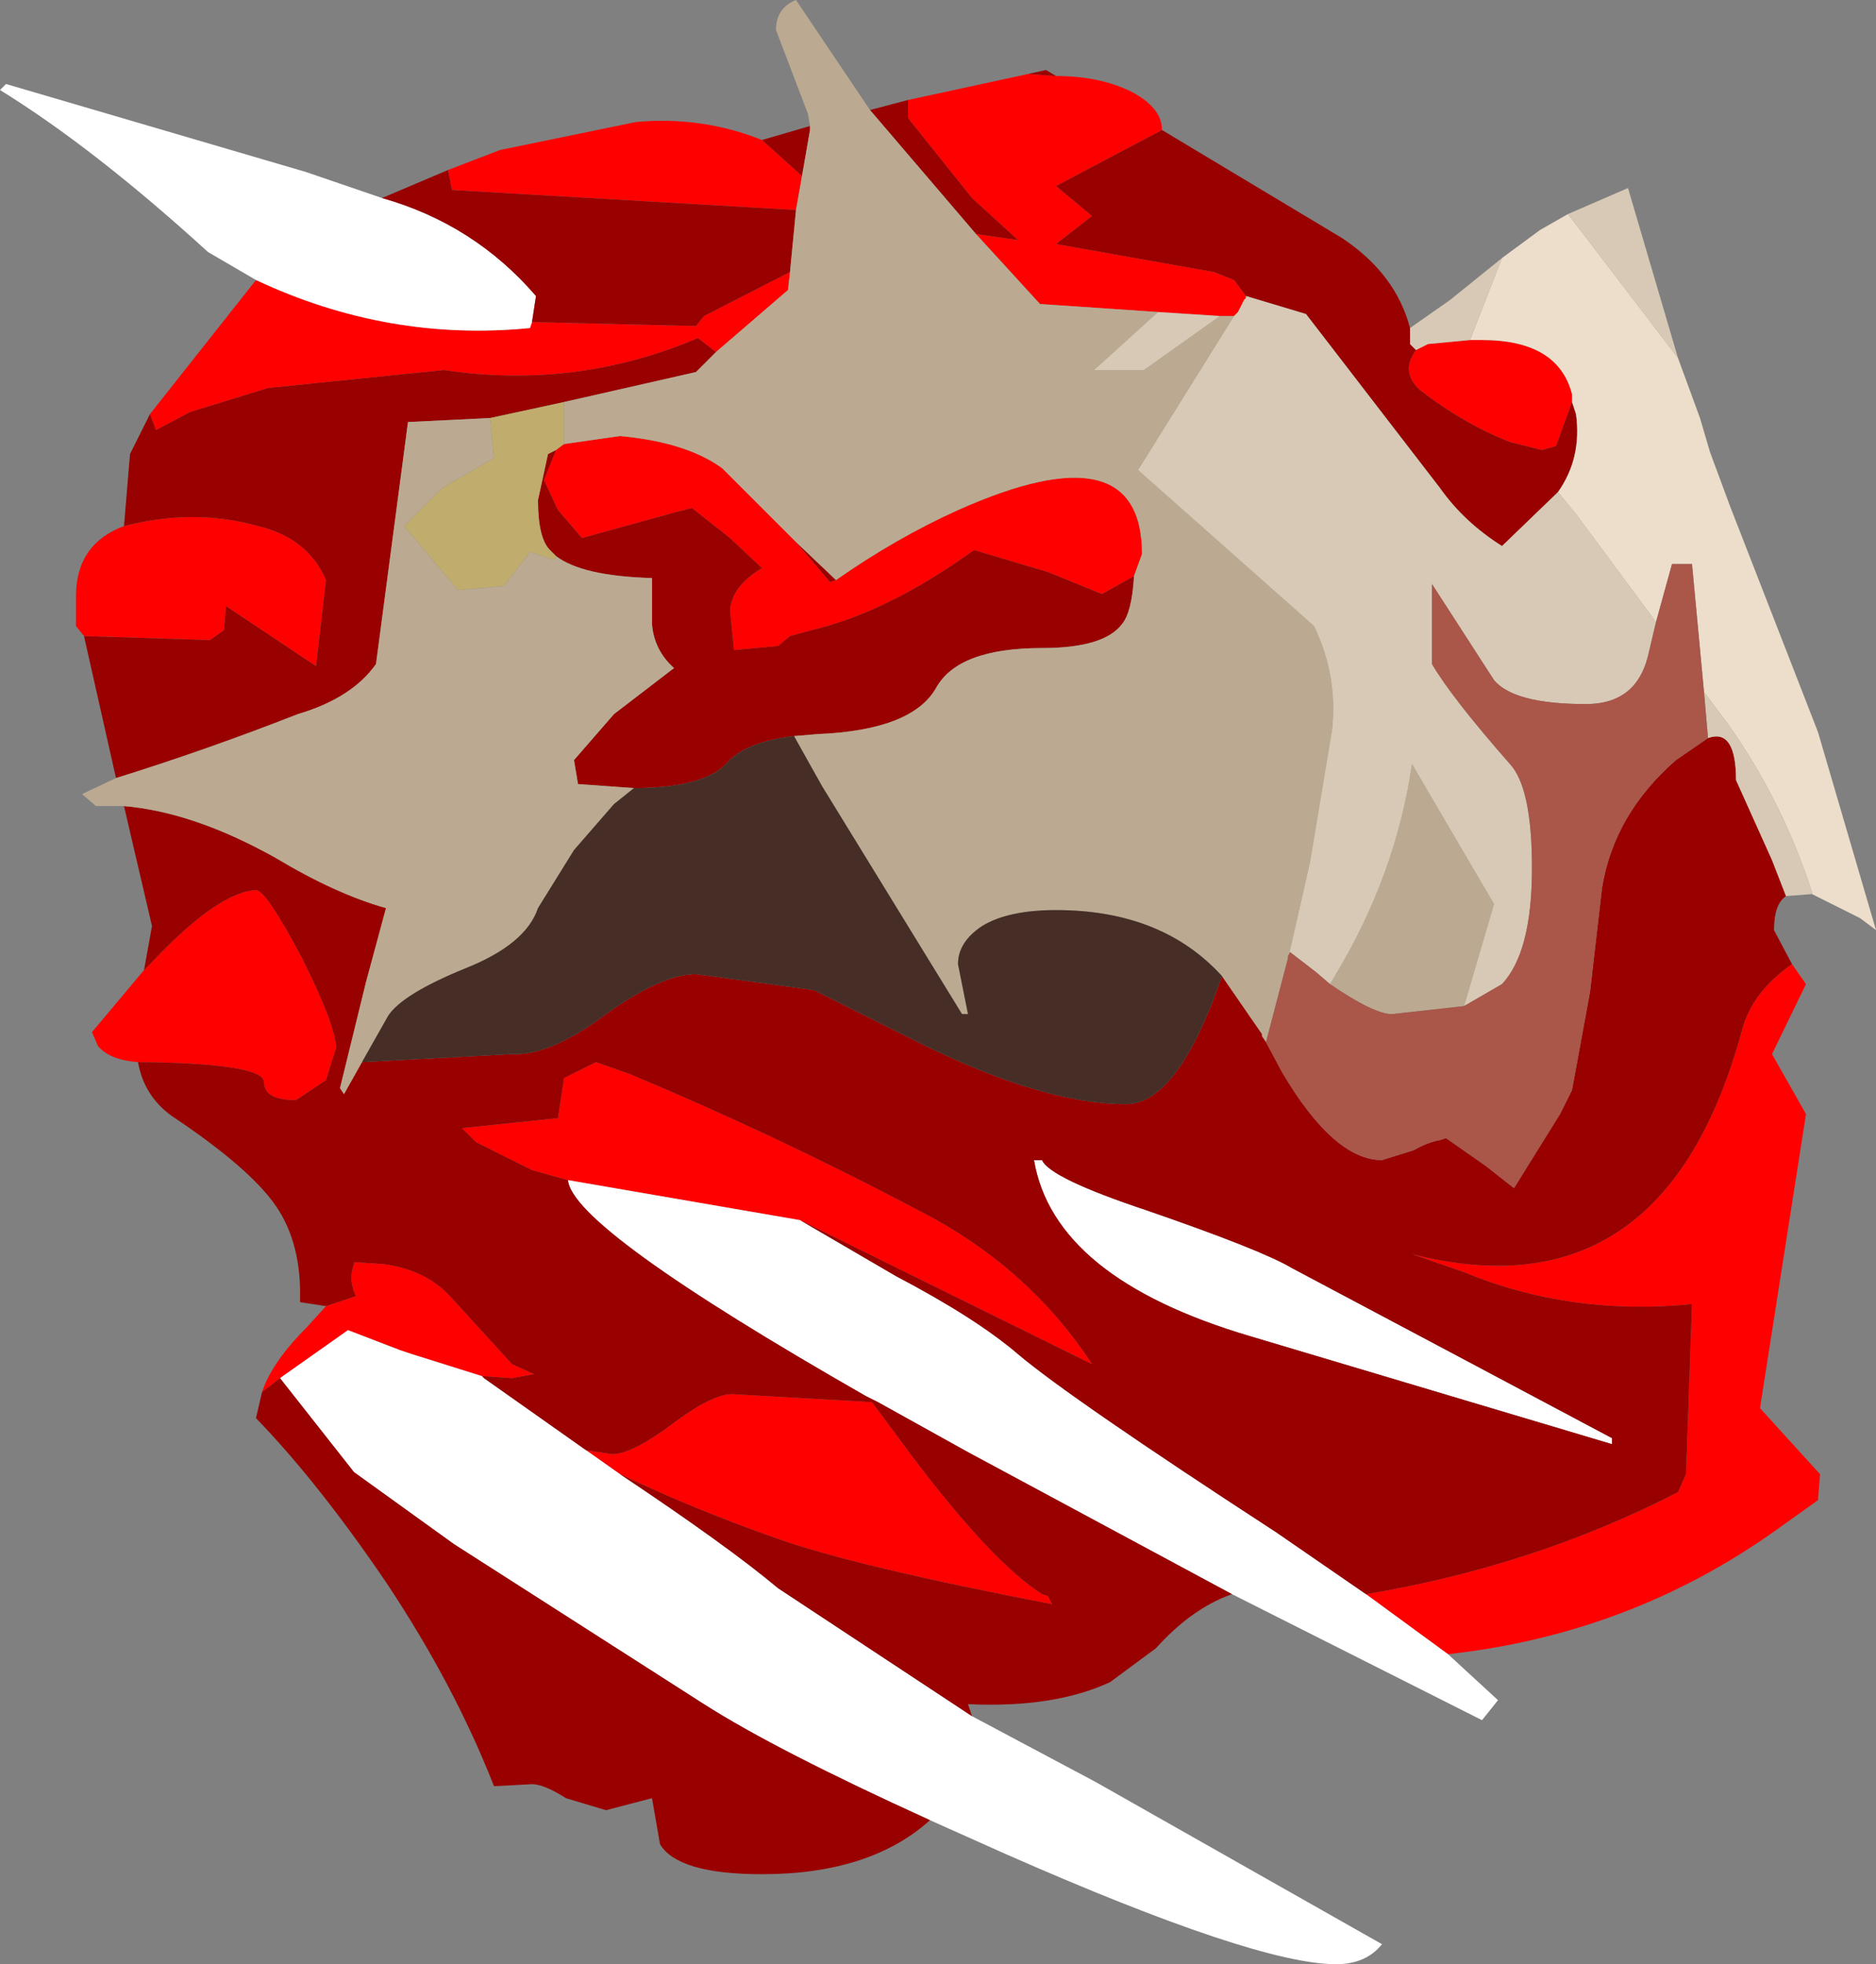 <?xml version="1.0" encoding="UTF-8" standalone="no"?>
<svg xmlns:ffdec="https://www.free-decompiler.com/flash" xmlns:xlink="http://www.w3.org/1999/xlink" ffdec:objectType="frame" height="49.1px" width="46.9px" xmlns="http://www.w3.org/2000/svg">
  <rect width="100%" height="100%" fill="#808080" stroke="none"/>
  <g transform="matrix(1.0, 0.0, 0.0, 1.0, 23.45, 24.55)">
    <use ffdec:characterId="1897" height="49.1" transform="matrix(1.0, 0.0, 0.0, 1.0, -23.45, -24.55)" width="46.9" xlink:href="#shape0"/>
  </g>
  <defs>
    <g id="shape0" transform="matrix(1.0, 0.0, 0.0, 1.0, 23.45, 24.55)">
      <path d="M21.35 -0.45 L21.7 0.05 20.85 1.8 21.7 3.3 20.55 10.65 22.05 12.3 22.0 12.95 20.95 13.7 Q17.3 16.3 12.75 16.8 L10.7 15.3 Q14.9 14.6 18.5 12.75 L18.7 12.3 18.85 8.05 Q15.8 8.35 13.15 7.25 L11.85 6.8 Q18.15 8.4 20.1 1.2 20.35 0.25 21.35 -0.45 M-16.9 10.25 Q-16.65 9.5 -15.8 8.65 L-15.3 8.1 -14.55 7.85 Q-14.75 7.45 -14.6 7.05 L-14.6 7.0 -13.85 7.05 Q-12.8 7.2 -12.2 7.85 L-10.65 9.55 -10.1 9.8 -10.65 9.9 -11.4 9.85 -13.15 9.3 -13.45 9.2 -14.75 8.7 -16.45 9.9 -16.9 10.25 M-20.0 2.0 Q-20.7 1.95 -21.0 1.6 L-21.15 1.25 -19.85 -0.3 -19.65 -0.5 Q-18.0 -2.25 -17.05 -2.3 -16.8 -2.3 -15.9 -0.6 -15.05 1.1 -15.05 1.65 L-15.3 2.45 -16.05 2.95 Q-16.85 2.95 -16.85 2.5 -16.85 2.05 -19.8 2.0 L-20.0 2.0 M-21.35 -8.65 L-21.55 -8.9 -21.55 -9.65 Q-21.55 -10.95 -20.35 -11.4 -18.6 -11.85 -17.0 -11.4 -15.75 -11.1 -15.3 -10.05 L-15.55 -7.9 -17.8 -9.4 -17.85 -8.8 -18.2 -8.55 -21.35 -8.65 M-19.7 -14.2 L-17.05 -17.55 Q-13.75 -16.0 -10.2 -16.35 L-10.15 -16.5 -6.05 -16.4 -5.85 -16.65 -3.7 -17.75 -3.75 -17.3 -5.55 -15.75 -6.0 -16.1 Q-9.05 -14.8 -12.35 -15.3 L-16.75 -14.85 -18.7 -14.25 -19.55 -13.8 -19.7 -14.2 M-12.25 -20.3 L-10.95 -20.8 -7.55 -21.5 Q-5.9 -21.65 -4.4 -21.05 L-3.4 -20.15 -3.55 -19.3 -12.15 -19.8 -12.25 -20.3 M-0.75 -22.05 L2.25 -22.7 2.95 -22.65 Q4.05 -22.65 4.85 -22.25 5.6 -21.85 5.6 -21.3 L2.95 -19.9 3.85 -19.15 2.95 -18.45 6.9 -17.75 7.4 -17.55 7.7 -17.15 7.7 -17.1 7.65 -17.05 7.5 -16.75 7.4 -16.65 7.05 -16.65 5.5 -16.75 2.55 -16.95 0.95 -18.7 2.0 -18.55 0.85 -19.6 -0.75 -21.6 -0.75 -22.05 M13.3 -16.05 L13.6 -16.05 Q15.5 -16.05 15.85 -14.7 L15.85 -14.5 15.45 -13.4 15.1 -13.3 14.3 -13.5 Q13.15 -13.95 12.05 -14.8 11.55 -15.25 11.95 -15.8 L12.25 -15.95 13.3 -16.05 M4.9 -10.15 L4.1 -9.7 2.75 -10.25 0.9 -10.8 Q-1.25 -9.25 -3.15 -8.8 L-3.7 -8.65 -4.0 -8.4 -5.1 -8.3 -5.2 -9.3 Q-5.15 -9.9 -4.4 -10.35 L-5.2 -11.1 -6.15 -11.85 -6.55 -11.75 -8.9 -11.1 -9.5 -11.8 -9.85 -12.55 -9.55 -13.3 -9.35 -13.45 -7.95 -13.65 Q-6.3 -13.5 -5.4 -12.85 L-3.55 -11.0 -2.7 -10.0 -2.55 -10.05 Q-1.05 -11.1 0.5 -11.8 5.1 -13.85 5.1 -10.7 L4.9 -10.15 M-8.8 11.7 L-8.15 11.8 Q-7.65 11.8 -6.65 11.05 -5.65 10.3 -5.15 10.3 L-2.5 10.45 -1.65 10.5 -0.65 11.85 Q1.35 14.5 2.6 15.3 L2.75 15.35 2.85 15.55 Q-2.1 14.6 -4.05 13.9 -6.05 13.2 -7.95 12.3 L-8.8 11.7 M-9.25 4.95 L-10.15 4.7 -11.55 4.0 -11.9 3.65 -9.5 3.4 -9.35 2.4 -8.55 2.0 -7.7 2.3 Q-4.0 3.85 -0.5 5.7 2.25 7.1 3.85 9.55 L-3.45 5.95 -9.25 4.95" fill="#ff0000" fill-rule="evenodd" stroke="none"/>
      <path d="M12.75 16.8 L14.0 17.95 13.6 18.45 7.35 15.3 0.75 11.75 -1.5 10.5 -1.8 10.35 Q-9.15 6.15 -9.25 4.95 L-3.45 5.95 -1.05 7.35 Q0.95 8.4 2.0 9.3 3.3 10.4 8.45 13.75 L10.7 15.3 12.75 16.8 M0.85 18.35 L3.95 20.0 11.1 24.05 Q10.7 24.55 9.95 24.55 7.95 24.55 1.7 21.8 L-0.2 20.95 Q-4.05 19.2 -5.85 18.05 L-12.1 14.05 -14.6 12.25 -16.45 9.9 -14.75 8.7 -13.45 9.2 -13.15 9.3 -11.4 9.85 -11.35 9.9 -8.8 11.7 -7.95 12.3 Q-5.25 14.1 -4.0 15.15 L0.85 18.35 M-17.05 -17.55 L-18.25 -18.25 Q-21.1 -20.85 -23.45 -22.3 L-23.3 -22.45 -15.8 -20.25 -13.9 -19.6 Q-11.6 -18.95 -10.05 -17.15 L-10.15 -16.5 -10.2 -16.35 Q-13.75 -16.0 -17.05 -17.55 M16.85 11.55 L7.8 8.85 Q2.9 7.4 2.4 4.45 L2.6 4.45 Q2.8 4.9 5.2 5.7 8.1 6.7 8.85 7.15 L12.9 9.3 16.85 11.4 16.85 11.55" fill="#ffffff" fill-rule="evenodd" stroke="none"/>
      <path d="M21.2 -2.15 Q20.9 -1.95 20.9 -1.3 L21.35 -0.45 Q20.35 0.25 20.1 1.2 18.15 8.4 11.85 6.8 L13.15 7.25 Q15.8 8.35 18.85 8.05 L18.7 12.3 18.5 12.75 Q14.9 14.6 10.7 15.3 L8.45 13.75 Q3.3 10.4 2.0 9.3 0.95 8.4 -1.05 7.35 L-3.45 5.95 3.85 9.55 Q2.25 7.1 -0.5 5.7 -4.0 3.85 -7.7 2.3 L-8.55 2.0 -9.35 2.4 -9.5 3.4 -11.9 3.65 -11.55 4.0 -10.15 4.7 -9.25 4.95 Q-9.15 6.15 -1.8 10.35 L-1.5 10.5 0.75 11.75 7.35 15.3 Q6.35 15.65 5.45 16.65 L4.3 17.5 Q2.9 18.15 0.75 18.05 L0.85 18.35 -4.0 15.15 Q-5.25 14.1 -7.95 12.3 -6.05 13.2 -4.05 13.9 -2.1 14.6 2.85 15.55 L2.75 15.35 2.6 15.3 Q1.35 14.5 -0.65 11.85 L-1.65 10.5 -2.5 10.45 -5.15 10.3 Q-5.65 10.3 -6.65 11.05 -7.65 11.8 -8.15 11.8 L-8.8 11.7 -11.35 9.9 -11.4 9.85 -10.65 9.9 -10.1 9.8 -10.65 9.55 -12.2 7.85 Q-12.8 7.2 -13.85 7.05 L-14.6 7.0 -14.6 7.05 Q-14.75 7.45 -14.55 7.85 L-15.3 8.1 -15.95 8.0 Q-15.9 6.55 -16.55 5.6 -17.2 4.65 -19.15 3.35 -19.85 2.85 -20.0 2.0 L-19.8 2.0 Q-16.85 2.05 -16.85 2.5 -16.85 2.95 -16.05 2.95 L-15.3 2.45 -15.05 1.65 Q-15.05 1.1 -15.9 -0.6 -16.8 -2.3 -17.05 -2.3 -18.0 -2.25 -19.65 -0.5 L-19.85 -0.3 -19.65 -1.4 -20.35 -4.4 Q-18.6 -4.25 -16.55 -3.1 -15.05 -2.2 -13.8 -1.85 L-14.3 0.0 -14.95 2.65 -14.85 2.8 -14.4 2.0 -10.65 1.8 Q-9.7 1.85 -8.3 0.8 -6.9 -0.2 -6.05 -0.2 L-3.1 0.2 -0.4 1.55 Q2.65 3.05 4.7 3.05 6.0 3.05 7.1 -0.15 L8.1 1.3 8.1 1.35 8.2 1.5 8.6 2.25 Q9.9 4.45 11.1 4.45 L11.9 4.2 Q12.25 4.0 12.55 3.95 L12.7 3.9 13.7 4.6 14.4 5.15 15.55 3.3 15.85 2.7 16.3 0.25 16.6 -2.35 Q16.9 -4.2 18.45 -5.55 L19.25 -6.1 Q19.95 -6.35 19.95 -5.05 L20.85 -3.05 21.2 -2.15 M-0.2 20.95 Q-1.7 22.3 -4.4 22.3 -6.5 22.3 -6.95 21.55 L-7.15 20.4 -8.3 20.7 -9.3 20.4 Q-9.85 20.05 -10.15 20.05 L-11.1 20.1 Q-12.1 17.55 -13.8 15.0 -15.5 12.5 -17.05 10.9 L-16.9 10.25 -16.45 9.9 -14.6 12.25 -12.1 14.05 -5.85 18.05 Q-4.05 19.2 -0.2 20.95 M-20.55 -5.1 L-21.35 -8.65 -18.2 -8.55 -17.85 -8.8 -17.8 -9.4 -15.55 -7.9 -15.3 -10.05 Q-15.75 -11.1 -17.0 -11.4 -18.6 -11.85 -20.35 -11.4 L-20.2 -13.2 -19.7 -14.2 -19.55 -13.8 -18.7 -14.25 -16.75 -14.85 -12.35 -15.3 Q-9.05 -14.8 -6.0 -16.1 L-5.55 -15.75 -6.05 -15.25 -9.35 -14.5 -11.2 -14.1 -13.25 -14.0 -14.05 -7.95 Q-14.65 -7.1 -16.0 -6.7 -18.3 -5.8 -20.55 -5.1 M-13.9 -19.6 L-12.25 -20.3 -12.15 -19.8 -3.55 -19.3 -3.7 -17.75 -5.85 -16.65 -6.05 -16.4 -10.15 -16.5 -10.05 -17.15 Q-11.6 -18.95 -13.9 -19.6 M-4.4 -21.05 L-3.2 -21.4 -3.2 -21.3 -3.4 -20.15 -4.4 -21.05 M-1.7 -21.8 L-0.75 -22.05 -0.75 -21.6 0.85 -19.6 2.0 -18.55 0.95 -18.7 -1.7 -21.8 M2.25 -22.7 L2.7 -22.8 2.95 -22.65 2.25 -22.7 M5.6 -21.3 L10.1 -18.6 Q11.45 -17.7 11.8 -16.35 L11.8 -15.95 11.95 -15.8 Q11.55 -15.25 12.05 -14.8 13.15 -13.95 14.3 -13.5 L15.1 -13.3 15.45 -13.4 15.85 -14.5 15.95 -14.2 Q16.1 -13.1 15.5 -12.25 L14.1 -10.9 Q13.15 -11.5 12.55 -12.35 L9.2 -16.7 7.7 -17.15 7.4 -17.55 6.9 -17.75 2.95 -18.45 3.85 -19.15 2.95 -19.9 5.6 -21.3 M-9.55 -13.3 L-9.85 -12.55 -9.5 -11.8 -8.9 -11.1 -6.55 -11.75 -6.15 -11.85 -5.2 -11.1 -4.4 -10.35 Q-5.15 -9.9 -5.2 -9.3 L-5.1 -8.3 -4.0 -8.4 -3.7 -8.65 -3.15 -8.8 Q-1.25 -9.25 0.9 -10.8 L2.75 -10.25 4.1 -9.7 4.9 -10.15 Q4.85 -9.25 4.6 -8.95 4.15 -8.35 2.6 -8.35 0.5 -8.35 -0.05 -7.35 -0.65 -6.3 -3.0 -6.2 L-3.6 -6.15 Q-4.85 -6.0 -5.3 -5.45 -5.9 -4.85 -7.6 -4.85 L-9.0 -4.95 -9.1 -5.55 -8.1 -6.7 -6.6 -7.85 Q-7.1 -8.3 -7.15 -8.95 L-7.15 -10.1 Q-8.9 -10.15 -9.55 -10.65 L-9.7 -10.8 Q-10.0 -11.1 -10.0 -12.05 L-9.75 -13.2 -9.55 -13.3 M-2.55 -10.05 L-2.7 -10.0 -3.55 -11.0 -2.55 -10.05 M16.85 11.55 L16.85 11.4 12.9 9.3 8.85 7.15 Q8.1 6.7 5.2 5.7 2.8 4.9 2.6 4.45 L2.4 4.45 Q2.9 7.4 7.8 8.85 L16.85 11.55" fill="#990000" fill-rule="evenodd" stroke="none"/>
      <path d="M-9.55 -13.3 L-9.75 -13.2 -10.0 -12.05 Q-10.0 -11.1 -9.7 -10.8 L-9.55 -10.65 -9.6 -10.55 -10.2 -10.75 -10.85 -9.9 -12.0 -9.8 -13.35 -11.4 -12.4 -12.35 -11.1 -13.1 -11.2 -14.1 -9.35 -14.5 -9.35 -13.45 -9.55 -13.3" fill="#c0ac6d" fill-rule="evenodd" stroke="none"/>
      <path d="M-20.35 -4.4 L-21.05 -4.4 -21.4 -4.7 -20.55 -5.1 Q-18.3 -5.8 -16.0 -6.7 -14.65 -7.1 -14.05 -7.95 L-13.25 -14.0 -11.2 -14.1 -11.1 -13.1 -12.4 -12.35 -13.35 -11.4 -12.0 -9.8 -10.85 -9.9 -10.2 -10.75 -9.6 -10.55 -9.55 -10.65 Q-8.9 -10.15 -7.15 -10.1 L-7.15 -8.95 Q-7.1 -8.3 -6.6 -7.85 L-8.1 -6.7 -9.1 -5.55 -9.0 -4.95 -7.6 -4.85 -8.1 -4.45 -9.1 -3.3 -10.0 -1.85 Q-10.3 -0.95 -11.8 -0.35 -13.4 0.3 -13.75 0.85 L-14.4 2.0 -14.85 2.8 -14.95 2.65 -14.3 0.0 -13.8 -1.85 Q-15.05 -2.2 -16.55 -3.1 -18.6 -4.25 -20.35 -4.4 M-3.2 -21.4 L-3.25 -21.7 -4.05 -23.8 Q-4.05 -24.35 -3.55 -24.55 L-1.7 -21.8 0.95 -18.7 2.55 -16.95 5.5 -16.75 3.9 -15.3 5.15 -15.3 7.05 -16.65 7.4 -16.65 5.0 -12.8 9.4 -8.9 Q10.0 -7.65 9.85 -6.3 L9.3 -3.0 8.8 -0.8 8.75 -0.65 8.75 -0.6 8.2 1.5 8.1 1.35 8.1 1.3 7.1 -0.15 Q5.6 -1.8 2.95 -1.8 1.75 -1.8 1.1 -1.4 0.5 -1.0 0.5 -0.45 L0.75 0.8 0.6 0.8 -2.9 -4.9 -3.6 -6.15 -3.0 -6.2 Q-0.65 -6.3 -0.05 -7.35 0.5 -8.35 2.6 -8.35 4.15 -8.35 4.6 -8.95 4.85 -9.25 4.9 -10.15 L5.1 -10.7 Q5.1 -13.85 0.5 -11.8 -1.05 -11.1 -2.55 -10.05 L-3.55 -11.0 -5.4 -12.85 Q-6.3 -13.5 -7.95 -13.65 L-9.35 -13.45 -9.35 -14.5 -6.05 -15.25 -5.55 -15.75 -3.75 -17.3 -3.7 -17.75 -3.55 -19.3 -3.4 -20.15 -3.2 -21.3 -3.2 -21.4 M9.8 0.05 L9.95 -0.2 Q11.45 -2.7 11.85 -5.45 L13.9 -1.95 13.15 0.6 11.35 0.8 Q10.9 0.8 9.8 0.05" fill="#bbaa91" fill-rule="evenodd" stroke="none"/>
      <path d="M-7.6 -4.85 Q-5.9 -4.85 -5.3 -5.45 -4.85 -6.0 -3.6 -6.15 L-2.9 -4.9 0.6 0.8 0.75 0.8 0.5 -0.45 Q0.5 -1.0 1.1 -1.4 1.75 -1.8 2.95 -1.8 5.6 -1.8 7.1 -0.15 6.0 3.05 4.7 3.05 2.65 3.05 -0.4 1.55 L-3.1 0.2 -6.05 -0.2 Q-6.9 -0.2 -8.3 0.8 -9.7 1.85 -10.65 1.8 L-14.4 2.0 -13.75 0.85 Q-13.4 0.3 -11.8 -0.35 -10.3 -0.95 -10.0 -1.85 L-9.1 -3.3 -8.1 -4.45 -7.6 -4.85" fill="#462e26" fill-rule="evenodd" stroke="none"/>
      <path d="M15.75 -19.2 L17.25 -19.85 18.5 -15.6 15.75 -19.2 M21.85 -2.2 L21.2 -2.15 20.85 -3.05 19.95 -5.05 Q19.95 -6.35 19.25 -6.1 L19.15 -7.25 19.75 -6.45 Q21.1 -4.55 21.85 -2.25 L21.85 -2.2 M11.8 -16.35 L12.8 -17.05 14.1 -18.1 13.3 -16.05 12.25 -15.95 11.95 -15.8 11.8 -15.95 11.8 -16.35 M15.5 -12.25 L15.95 -11.7 17.95 -9.0 17.75 -8.15 Q17.45 -6.95 16.2 -6.95 14.4 -6.95 13.9 -7.55 L12.35 -9.95 12.35 -7.95 Q12.85 -7.1 14.3 -5.45 14.85 -4.85 14.85 -2.85 14.85 -0.75 14.1 0.05 L13.15 0.6 13.9 -1.95 11.85 -5.45 Q11.45 -2.7 9.95 -0.2 L9.8 0.05 9.45 -0.25 8.8 -0.75 8.75 -0.65 8.8 -0.8 9.3 -3.0 9.85 -6.3 Q10.0 -7.65 9.4 -8.9 L5.0 -12.8 7.4 -16.65 7.5 -16.75 7.65 -17.05 7.7 -17.1 7.7 -17.15 9.2 -16.7 12.55 -12.35 Q13.15 -11.5 14.1 -10.9 L15.5 -12.25 M7.05 -16.65 L5.15 -15.3 3.9 -15.3 5.5 -16.75 7.05 -16.65" fill="#d7c9b5" fill-rule="evenodd" stroke="none"/>
      <path d="M18.5 -15.6 L19.05 -14.1 19.3 -13.25 19.8 -11.9 22.0 -6.25 23.45 -1.3 23.05 -1.6 21.85 -2.2 21.85 -2.25 Q21.1 -4.55 19.75 -6.45 L19.15 -7.25 18.85 -10.45 18.35 -10.45 17.95 -9.0 15.95 -11.7 15.5 -12.25 Q16.1 -13.1 15.95 -14.2 L15.85 -14.5 15.85 -14.7 Q15.5 -16.05 13.6 -16.05 L13.3 -16.05 14.1 -18.1 15.05 -18.8 15.75 -19.2 18.5 -15.6" fill="#ecdecb" fill-rule="evenodd" stroke="none"/>
      <path d="M17.95 -9.0 L18.35 -10.45 18.85 -10.45 19.15 -7.25 19.25 -6.1 18.45 -5.55 Q16.9 -4.2 16.6 -2.35 L16.3 0.25 15.85 2.7 15.55 3.3 14.4 5.15 13.7 4.6 12.7 3.9 12.55 3.95 Q12.25 4.0 11.9 4.2 L11.1 4.45 Q9.9 4.45 8.6 2.25 L8.2 1.5 8.75 -0.6 8.75 -0.65 8.8 -0.75 9.45 -0.25 9.8 0.05 Q10.9 0.8 11.35 0.8 L13.15 0.6 14.1 0.05 Q14.85 -0.75 14.85 -2.85 14.85 -4.85 14.3 -5.45 12.85 -7.1 12.35 -7.95 L12.35 -9.95 13.9 -7.55 Q14.4 -6.95 16.2 -6.95 17.45 -6.95 17.75 -8.15 L17.95 -9.0" fill="#aa5649" fill-rule="evenodd" stroke="none"/>
    </g>
  </defs>
</svg>
